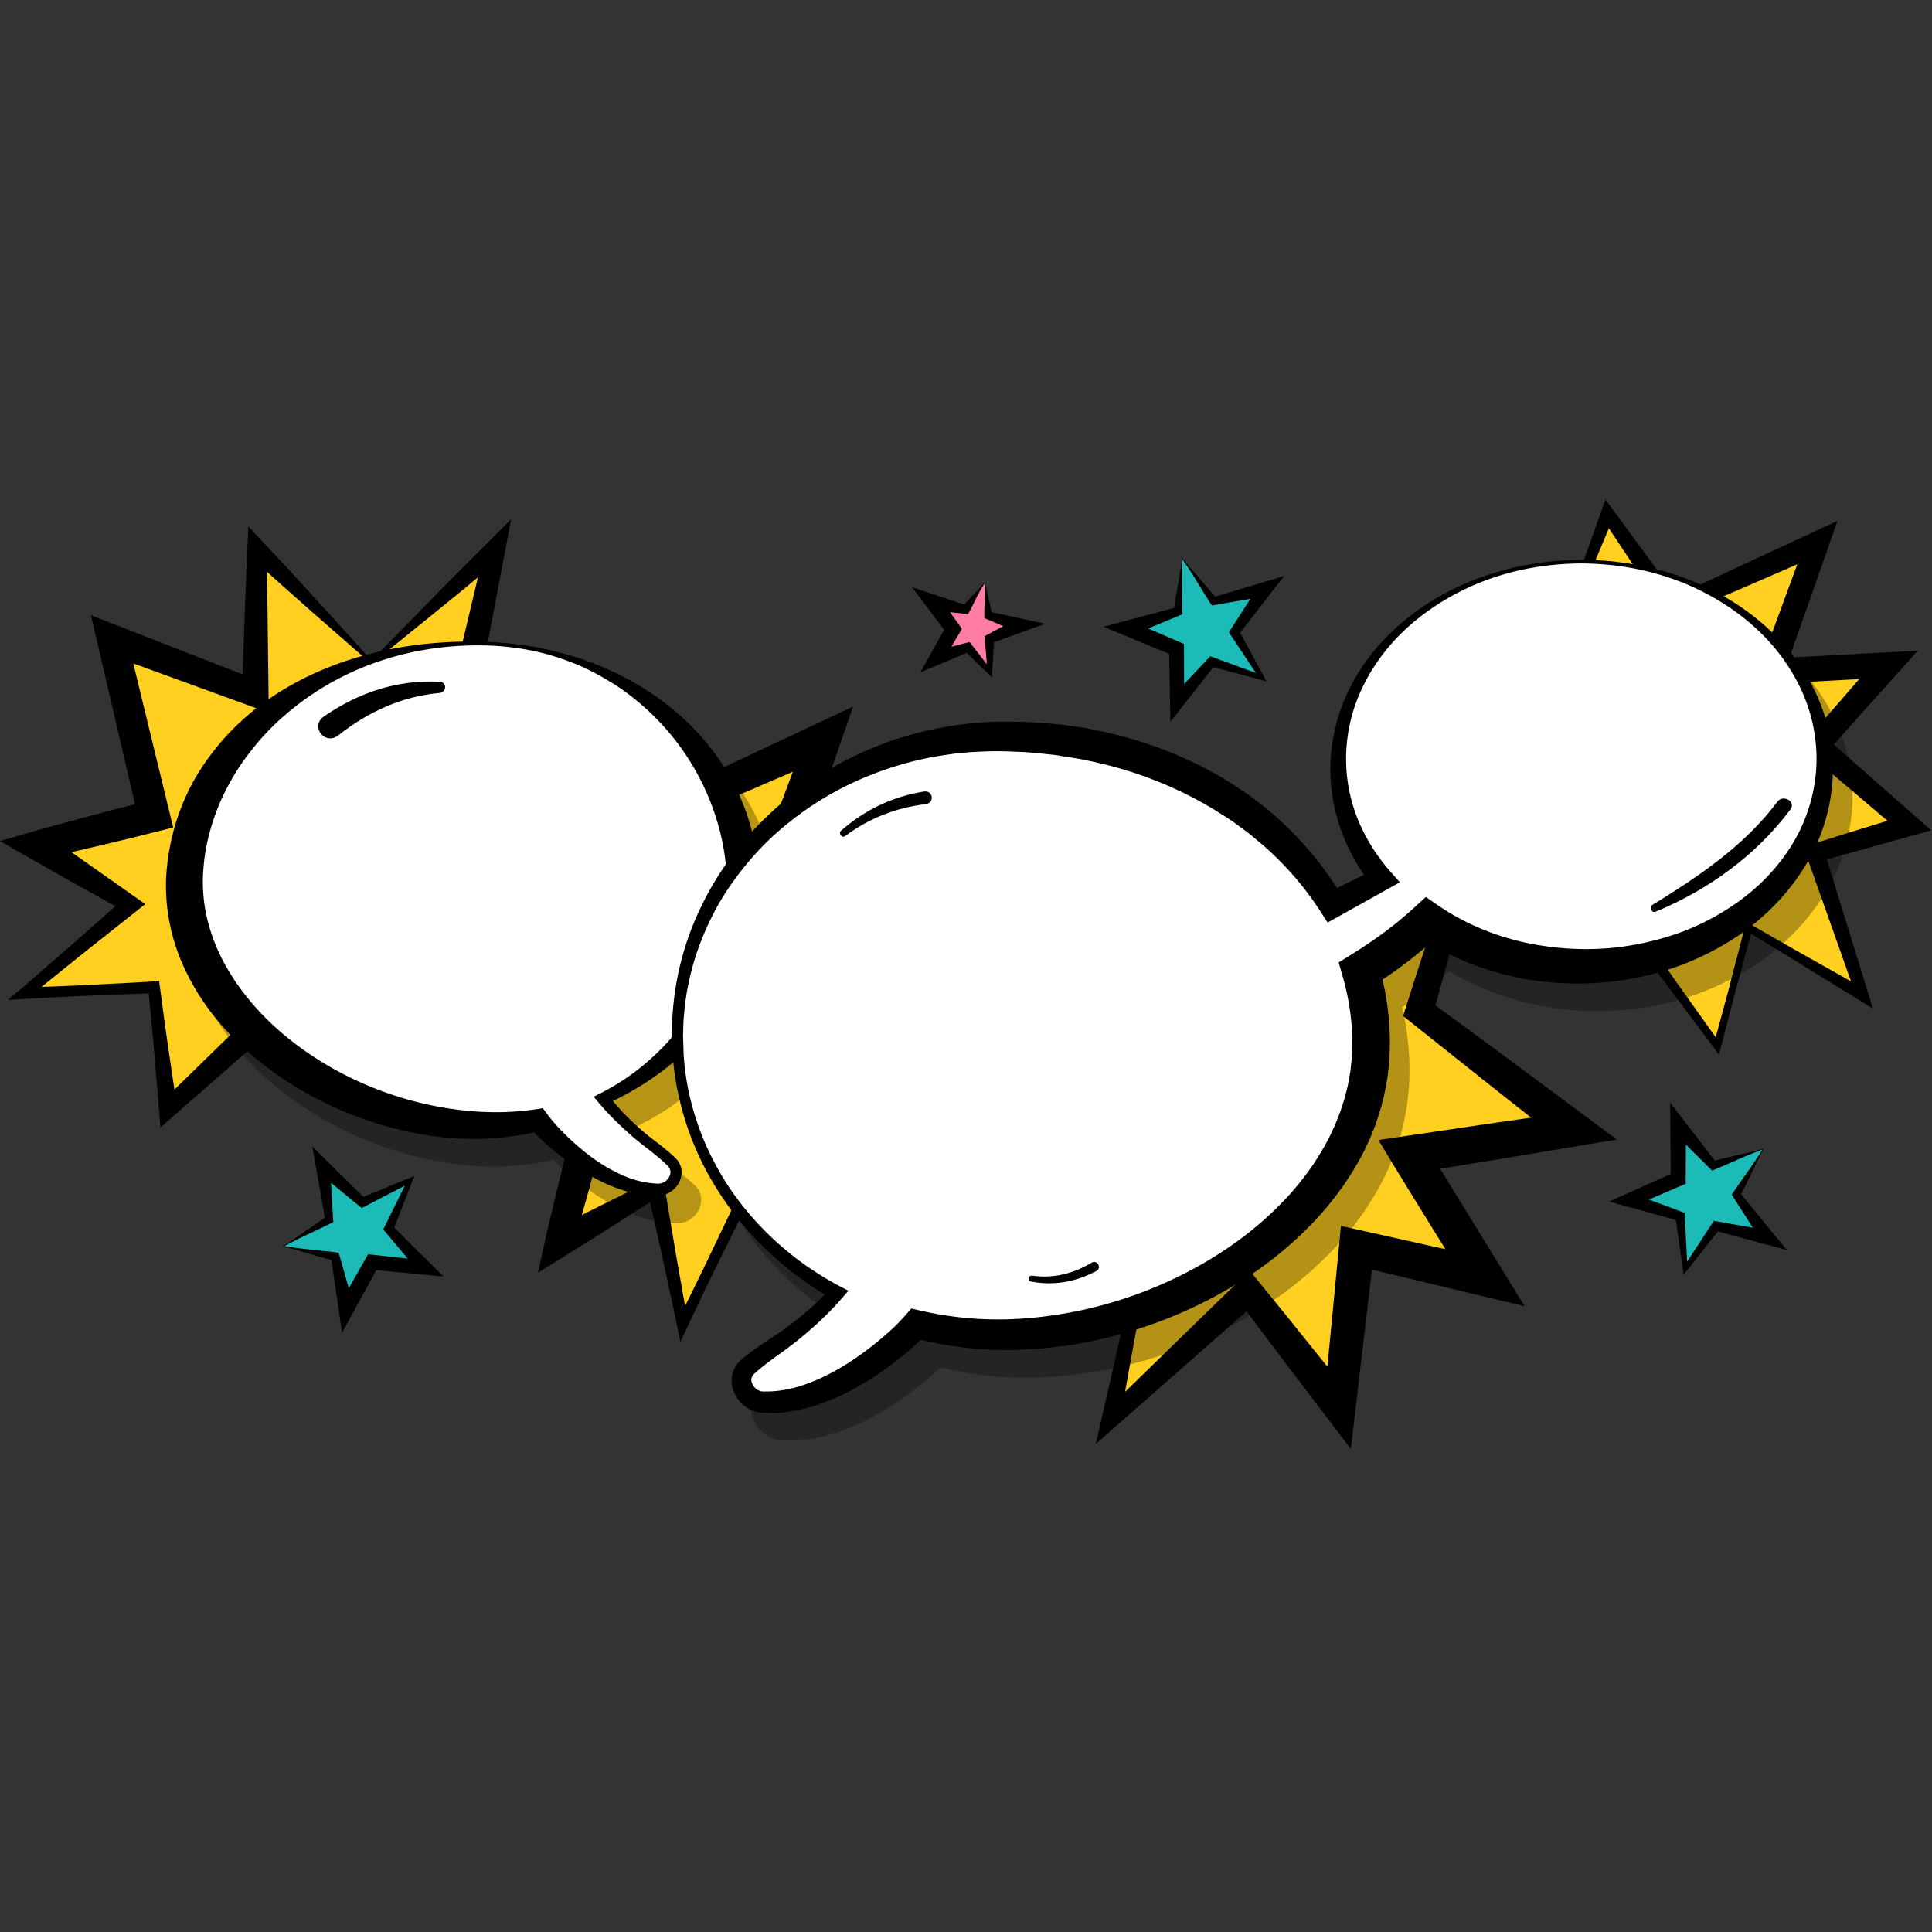 <svg xmlns="http://www.w3.org/2000/svg" width="120" height="120"><rect width="100%" height="100%" fill="#333333" stroke="none"/><g fill="none" fill-rule="evenodd"><path fill="#FFD01F" d="m80.77 59.43-5.878-8.365-.104 9.546-9.485-3.578 3.65 10.282-10.222 2.937 6.937 3.673-5.841 6.61 11.35-3.1-2.166 10.655 8.54-7.9 5.651 7.237 1.063-9.932 7.956 1.84-4.691-7.623 10.212-1.582-9.581-7.338 2.74-9.206z"/><path fill="#000" d="m87.352 70.551-1.736.257.92 1.522c.772 1.277 1.564 2.541 2.345 3.812l.893 1.447-5.262-1.173-1.222-.272-.12 1.232-.724 7.511-1.333-1.66-1.44-1.788-1.45-1.78-.594-.731-.657.629c-1.4 1.342-2.784 2.7-4.175 4.053l-2.916 2.838c.214-1.2.43-2.398.651-3.595l.495-2.673.508-2.67.113-.592-.566.163c-1.885.543-3.778 1.053-5.667 1.581l-2.838.773-1.676.445c.226-.245.452-.491.677-.738l1.49-1.625 3.01-3.227.458-.491-.613-.362-3.384-1.997-1.508-.885.51-.14 2.566-.7L66.668 69l2.557-.73 1.017-.291-.36-.997L66.86 58.6l7.64 2.788 1.125.411-.012-1.178-.052-4.774c-.008-.99-.024-1.981-.042-2.972.164.214.327.43.492.641l1.605 2.06 3.13 3.963 5.151-2.628c.876-.45 1.762-.898 2.649-1.365l1.267-.667-1.01 3.092c-.499 1.521-.99 3.046-1.475 4.571l-.178.562.485.386 4.72 3.761 2.745 2.167-2.636.378-5.111.756zm10.554.647 2.518-.42-2.031-1.508-4.844-3.598-4.39-3.23c.37-1.343.74-2.687 1.1-4.034l1.25-4.64.427-1.59-1.35.855-2.395 1.516-2.417 1.557-4.98 3.217-2.748-4.402-1.334-2.124c-.44-.702-.89-1.388-1.336-2.077l-1-1.546-.078 1.884c-.066 1.59-.131 3.181-.179 4.772l-.117 3.587-8.371-3.262-1.879-.731.673 1.924 3.252 9.304-1.549.447-2.55.753-2.546.768c-.848.26-1.699.508-2.544.775l-2.164.684 1.994.963 1.768.853 1.774.842 2.93 1.381-2.364 2.824-1.43 1.68c-.479.558-.95 1.122-1.434 1.676l-.785.9 1.142-.32 2.833-.794 2.837-.777c1.702-.453 3.4-.918 5.105-1.363l-.45 2.075-.587 2.654a697.537 697.537 0 0 1-1.203 5.302l-.393 1.709 1.335-1.174 4.37-3.84c1.22-1.074 2.442-2.145 3.657-3.223l.832 1.111 1.385 1.832 2.778 3.656L83.903 90l.29-2.466 1.02-8.674 6.747 1.616 2.732.654-1.48-2.412-2.342-3.814c-.475-.77-.947-1.542-1.421-2.313l3.36-.544 5.097-.85z"/><path fill="#FFD01F" d="m23.074 41.128-7.12-6.996-.098 8.953L6.96 39.73l2.605 10.946-7.302 1.836 5.842 3.672-6.572 5.508 8.032-.367.873 7.533 8.009-7.41 4.626 3.916 1.67-6.443 7.463 1.725-4.4-7.149 9.578-1.484-8.987-6.881 2.343-10.98z"/><path fill="#000" d="m27.629 52.335-1.735.256.92 1.524c.723 1.198 1.466 2.383 2.198 3.575l.747 1.21-1.029-.23-3.738-.829-1.061-.235-.251 1.035-1.201 4.95-1.115-.907c-.393-.317-.782-.639-1.18-.951l-1.186-.944-.604-.48-.525.505c-1.312 1.26-2.608 2.538-3.91 3.808l-3.125 3.052c-.132-.878-.263-1.757-.388-2.636-.09-.626-.184-1.25-.265-1.877l-.252-1.88-.047-.346-.333.022c-1.337.088-2.676.143-4.014.217-.67.037-1.339.06-2.008.09l-.947.033c.282-.227.565-.454.846-.682l1.669-1.346 1.68-1.333 1.68-1.33.568-.448-.627-.442-2.825-1.99c-.379-.265-.756-.533-1.136-.797l1.714-.396 1.83-.44 1.826-.457.952-.237-.232-.955-2.246-9.237 7.288 2.654 1.127.41-.014-1.177-.055-4.478c-.01-1.037-.03-2.074-.05-3.111.293.267.585.532.88.793l1.908 1.693 3.71 3.247 3.977-3.218c.677-.552 1.366-1.104 2.051-1.675l.584-.487-.859 3.622a722.49 722.49 0 0 0-1.278 5.467l-.12.525.444.355 4.422 3.534 2.45 1.937-2.32.33-4.795.707zm9.92.745 2.518-.421-2.032-1.506-4.546-3.37-4.131-3.031c.324-1.65.644-3.3.956-4.95l1.047-5.517.387-2.038-1.432 1.431-1.768 1.767c-.593.592-1.182 1.203-1.782 1.813l-3.69 3.76-3.411-3.75-1.652-1.805c-.546-.597-1.098-1.177-1.645-1.759l-.946-1.006-.062 1.427a376.414 376.414 0 0 0-.176 4.475l-.112 3.29-7.784-3.039-1.639-.64.405 1.737 2.331 10.004-.883.223-1.82.478-1.818.493c-.605.167-1.212.324-1.815.5L0 52.243l1.794 1.024 1.5.856c.497.287 1.003.563 1.505.845l2.364 1.318-1.012.898-1.606 1.42-1.618 1.409c-.54.467-1.075.942-1.62 1.404l-.81.688 1.053-.059 2.007-.111c.67-.032 1.338-.07 2.008-.094 1.224-.045 2.447-.103 3.671-.138l.152 1.55c.064.63.115 1.26.17 1.89.114 1.258.217 2.519.316 3.78l.088 1.109.861-.755 4.105-3.595c1.172-1.029 2.347-2.054 3.514-3.087l.582.524c.374.34.756.671 1.134 1.007l2.275 2.004 1.178 1.038.428-1.552 1.482-5.37 2.7.65 3.725.89 2.731.654-1.48-2.412-2.196-3.577c-.426-.691-.85-1.384-1.275-2.077l3.042-.494 4.78-.8z"/><path fill="#FFD01F" d="m34.778 53.359-9.518 2.93 7.765 4.38-7.193 6.242 10.8 2.948-1.9 7.325 6.005-3.395 1.655 8.441 3.531-7.265 6.991 2.841-2.625-10.621 5.635-2.207-4.82-4.563 5.082-5.76-8.347.457 3.297-9.165-10.312 4.632-8.457-7.332z"/><path fill="#000" d="M52.767 65.203c-.466.195-.933.385-1.396.585l-1.392.595-.708.303.188.706c.471 1.762.964 3.518 1.448 5.277l1.164 4.217a263.07 263.07 0 0 1-2.485-.917c-.589-.221-1.18-.437-1.765-.666l-1.761-.679-.325-.125-.14.304c-.564 1.223-1.158 2.432-1.736 3.648-.288.608-.589 1.21-.884 1.815l-.424.852-.19-1.074-.374-2.118-.358-2.121-.354-2.123-.12-.714-.686.341-3.091 1.54c-.413.206-.827.41-1.239.62l.476-1.703.492-1.826.479-1.83.249-.955-.945-.253-9.136-2.447 5.81-5.16.899-.798-1.035-.552-3.933-2.098c-.91-.489-1.824-.969-2.739-1.447.373-.131.745-.262 1.114-.396l2.392-.874 4.611-1.717-.9-5.053c-.157-.863-.309-1.736-.479-2.614l-.144-.75 2.749 2.496a709.701 709.701 0 0 0 4.157 3.75l.4.358.523-.222 5.203-2.21 2.864-1.233-.823 2.207-1.682 4.57-.609 1.654 1.77-.081c1.392-.064 2.783-.152 4.174-.226l1.413-.08-.693.799-2.516 2.902-.713.823.782.718 3.742 3.433-1.324.55zm-.135-4.838 1.862-2.072 2.563-2.86 1.88-2.097-2.814.15-4.174.223c-.808.045-1.616.087-2.424.13l1.028-2.922 1.594-4.603.84-2.425-2.289 1.071-5.12 2.397-4.625 2.193a735.617 735.617 0 0 0-3.861-3.217l-4.312-3.57-1.592-1.317.562 1.949.695 2.408c.232.807.482 1.62.727 2.442l1.51 5.059-4.907 1.214-2.367.592c-.782.196-1.552.405-2.322.609l-1.332.353 1.215.738c1.271.772 2.542 1.544 3.821 2.301l2.817 1.676-6.384 5.414-1.344 1.14 1.71.475 9.846 2.739-.229.886-.456 1.836-.44 1.84c-.145.614-.3 1.226-.435 1.842l-.462 2.095 1.754-1.092 1.466-.913c.49-.302.972-.616 1.46-.924l2.282-1.455.299 1.324.47 2.1.452 2.102c.15.701.306 1.4.449 2.103l.212 1.044.453-.957.865-1.825c.293-.606.58-1.214.881-1.817.548-1.101 1.084-2.209 1.64-3.306l1.425.61c.58.244 1.154.502 1.73.754 1.153.504 2.303 1.017 3.45 1.534l1.01.455-.246-1.123-1.169-5.346c-.335-1.528-.666-3.056-1.008-4.582l.737-.262c.476-.168.948-.346 1.421-.519l2.84-1.047 1.47-.542-1.149-1.122-3.975-3.883z"/><path fill="#FFD01F" d="m95.953 41.958-5.574.758 6.755 3.809-6.257 5.43 9.395 2.565-3.102 3.596 4.138-.49 5.355 7.344 1.947-7.344 7.059 4.162-2.92-8.814 5.84-1.713-5.727-4.957 4.422-5.01-7.262.397 2.868-7.973-8.971 4.03-4.072-5.828z"/><path fill="#000" d="m112.589 52.424-.576.182.195.55 2.762 7.799-2.678-1.51c-1.193-.665-2.374-1.35-3.559-2.03l-.28-.162-.078.31c-.307 1.229-.636 2.451-.952 3.678-.157.613-.327 1.223-.492 1.835l-.366 1.348-2.349-3.296-2.608-3.723-.116-.165-.227.015-2.677.174.618-.688c.265-.294.52-.595.782-.893l.78-.895.69-.796-1.014-.273-8.284-2.23 5.333-4.71.598-.529-.688-.372-3.411-1.844a327.95 327.95 0 0 0-2.418-1.297c.569-.107 1.135-.215 1.693-.324.93-.185 1.842-.374 2.731-.563l2.116-4.917L99.18 34.6l.75-1.788 1.537 2.315 1.976 2.956.262.39.45-.193 4.517-1.944 2.963-1.288-.885 2.4-1.46 3.977-.403 1.1 1.176-.053c1.211-.055 2.42-.132 3.631-.196l1.79-.1-3.167 3.643-.491.564.56.476 4.845 4.121-1.738.535c-.97.296-1.937.604-2.905.91zm6.187-.522 1.176-.329-.93-.818-5.126-4.512 3.968-4.43 1.253-1.4-1.875.102-3.632.194c-.821.046-1.643.09-2.465.135l1.016-2.883 1.403-3.998.566-1.613-1.532.71-4.461 2.069-4.032 1.888-1.807-2.476-2.105-2.865-.477-.648-.262.738-.887 2.494-.88 2.52-1.78 5.12-2.842.196c-.928.07-1.84.139-2.74.225l-1.19.114 1.05.628c1.11.663 2.22 1.326 3.337 1.979l2.666 1.566-5.717 4.874-.893.762 1.136.315 8.386 2.32-.095.111c-.256.302-.517.6-.77.904l-.757.915c-.25.306-.508.606-.754.918l-.972 1.234 1.487-.256 3.91-.673 2.605 3.437 2.718 3.642.296.398.124-.477.476-1.84c.16-.612.315-1.226.482-1.837.304-1.117.6-2.237.91-3.353 1.078.652 2.157 1.3 3.227 1.966l3.49 2.15.856.528-.303-.98-2.562-8.293c.793-.215 1.585-.43 2.376-.653l2.932-.818z"/><path fill="#1DBBB8" d="m73.439 34.7 1.95 2.64 3.183-.749-1.894 2.68 1.693 2.815-3.12-.983-2.139 2.489-.034-3.29-3.014-1.276 3.1-1.049z"/><path fill="#000" d="m73.547 42.488-.006-2.19-.001-.302-.283-.122-1.94-.839 1.932-.803.179-.074.002-.158c.007-.508 0-1.019-.007-1.56-.006-.541 0-1.114.029-1.693.327.473.633.952.914 1.412.282.46.55.899.827 1.327l.079.122.171-.03 2.221-.383-1.224 1.907-.11.173.099.149 1.574 2.372-2.665-.974-.168-.061-.14.15-1.483 1.577zm6.212-6.711-1.287.385-3.001.899a60.74 60.74 0 0 0-1.01-1.18c-.37-.42-.713-.822-1.036-1.228a28.52 28.52 0 0 1-.246 1.584 58.19 58.19 0 0 0-.252 1.525l-3.018.8-1.367.363 1.333.553 2.746 1.138.053 2.98.022 1.237.748-.953 1.917-2.444 2.966.79.335.09-.166-.306-1.47-2.71 1.903-2.454.83-1.07z"/><path fill="#FF7CA3" d="m61.168 36.18.211 2.047 1.952.62-1.87.834.018 2.059-1.368-1.531-1.94.653 1.024-1.782-1.217-1.654 2.002.43z"/><path fill="#000" d="m60.224 39.877-.206.053-.929.24.507-.857.152-.257-.18-.252-.561-.78.917.095.204.022.07-.129c.145-.266.279-.542.43-.844.15-.302.327-.624.528-.94.02.37.02.735.007 1.071-.013.337-.026.647-.026.954v.136l.169.072 1.011.43-.974.522-.188.1.014.17.126 1.58-.966-1.25-.105-.136zm4.691-1.139-1.452-.312-1.878-.404a26.541 26.541 0 0 0-.2-.914 13.217 13.217 0 0 1-.205-.975 11.64 11.64 0 0 1-.66.735 24.22 24.22 0 0 0-.623.679l-1.817-.6-1.43-.472.937 1.242 1.057 1.401-.853 1.523-.625 1.117 1.143-.478 1.737-.727 1.324 1.285.235.227.02-.327.115-1.846 1.769-.643 1.406-.51z"/><path fill="#1DBBB8" d="m109.51 71.37-1.658 2.835 1.927 2.657-3.192-.71-1.918 2.665-.316-3.274-3.111-1.01 2.998-1.314-.007-3.289 2.17 2.462z"/><path fill="#000" d="m106.35 75.98-1.558 2.383-.148-2.848-.009-.18-.192-.071-2.022-.758 2.003-.86.277-.119.001-.309.012-2.124 1.488 1.477.138.137.146-.06c.467-.191.932-.397 1.426-.614a26.442 26.442 0 0 1 1.56-.633 29.73 29.73 0 0 1-.936 1.397c-.312.44-.61.859-.893 1.283l-.081.12.094.148 1.217 1.907-2.224-.39-.201-.036-.098.15zm4.637 1.664-.854-1.041-1.992-2.43c.24-.47.47-.943.686-1.396.241-.505.474-.98.722-1.438-.494.143-1.004.266-1.548.39-.482.11-.988.23-1.494.36l-1.909-2.484-.865-1.125.014 1.451.028 2.987-2.708 1.21-1.124.503 1.164.321 2.985.823.432 3.056.048.345.216-.273 1.908-2.417 2.989.807 1.302.351z"/><path fill="#1DBBB8" d="m17.62 77.407 2.829-1.65-.382-3.267 2.435 2.194 2.971-1.374-1.323 3.008 2.218 2.417-3.253-.336-1.6 2.868-.688-3.216z"/><path fill="#000" d="m23.162 77.936-.298-.033-.153.268-1.047 1.845-.575-2.021-.053-.188-.156-.02c-.501-.064-1.007-.114-1.543-.169a26.07 26.07 0 0 1-1.669-.219 29.602 29.602 0 0 1 1.498-.755c.488-.23.95-.447 1.405-.676l.13-.065-.01-.175-.13-2.263 1.746 1.438.158.13.16-.082 2.52-1.306-1.262 2.554-.08.16.132.158 1.392 1.659-2.165-.24zm3.528.5-2.199-2.191 1.116-2.876.125-.324-.32.131-2.843 1.164-2.21-2.178-.963-.95.236 1.329.55 3.101c-.438.291-.87.589-1.28.877-.456.32-.891.62-1.33.896.5.12 1.004.264 1.538.425.474.142.974.287 1.478.424l.45 3.106.205 1.407.696-1.27 1.434-2.616 2.95.282 1.224.117-.857-.854z"/><path fill="#000" d="M47.83 53.007a13.79 13.79 0 0 0-2.413-4.759 15.204 15.204 0 0 0-1.785-1.944 17.37 17.37 0 0 0-2.062-1.599 18.53 18.53 0 0 0-4.633-2.188 22.028 22.028 0 0 0-2.464-.613 22.682 22.682 0 0 0-2.514-.299c-2.37-.13-4.76.035-7.1.558-2.336.53-4.629 1.428-6.686 2.795a16.036 16.036 0 0 0-2.841 2.406c-.846.924-1.61 1.948-2.208 3.076a13.74 13.74 0 0 0-1.302 3.612 15 15 0 0 0-.27 1.916c-.047.656-.031 1.318.035 1.972a12.222 12.222 0 0 0 1.022 3.777 14.712 14.712 0 0 0 2.03 3.269c1.62 1.97 3.626 3.536 5.8 4.73a22.528 22.528 0 0 0 6.967 2.45c1.217.215 2.45.308 3.69.284a17.588 17.588 0 0 0 3.294-.402c.16.17.325.336.497.496.28.256.555.491.843.725.574.462 1.176.892 1.81 1.272 1.26.759 2.677 1.362 4.204 1.438.095.006.19.005.285.005h.072l.091-.005a1.478 1.478 0 0 0 .807-.336c.349-.29.6-.744.547-1.255a1.243 1.243 0 0 0-.3-.668c-.086-.095-.148-.148-.216-.214l-.206-.185a17.357 17.357 0 0 0-.848-.683 16.286 16.286 0 0 1-1.601-1.363 14.78 14.78 0 0 1-1.092-1.178 17.658 17.658 0 0 0 3.94-2.562c1.319-1.142 2.476-2.51 3.348-4.067a13.73 13.73 0 0 0 1.672-5.09c.208-1.792.083-3.635-.414-5.37" opacity=".29"/><path fill="#FFF" d="M30.736 40.001c8.946.493 15.835 7.58 15.386 15.828-.298 5.47-3.75 10.074-8.65 12.414a16.72 16.72 0 0 0 1.997 2.065c.727.645 1.546 1.175 2.239 1.856.687.677.009 1.729-.825 1.73-2.463.003-4.948-1.758-6.644-3.407-.296-.288-.57-.593-.828-.91a17.53 17.53 0 0 1-4.302.294c-8.946-.493-18.089-7.294-17.64-15.542.45-8.248 8.646-14.913 19.267-14.328"/><path fill="#000" d="M43.902 61.008a14.33 14.33 0 0 1-2.678 3.98 15.153 15.153 0 0 1-1.828 1.617c-.655.488-1.354.921-2.085 1.294l-.436.223.303.359c.473.561.981 1.086 1.514 1.577.268.245.53.488.816.722.28.234.569.449.846.67.277.22.55.439.806.669l.189.174c.059.058.13.125.162.163a.55.55 0 0 1 .13.296c.024.208-.1.464-.305.612a.754.754 0 0 1-.327.144c-.028.006-.057.007-.084.01h-.042l-.062-.003c-.083-.004-.165-.007-.247-.015a5.963 5.963 0 0 1-1.93-.513 9.916 9.916 0 0 1-1.766-1.017c-.556-.4-1.082-.845-1.58-1.32a16.51 16.51 0 0 1-.719-.733 10.169 10.169 0 0 1-.635-.777l-.227-.307-.436.065c-2.253.336-4.527.185-6.735-.298a21.385 21.385 0 0 1-6.272-2.468c-1.93-1.147-3.686-2.595-5.037-4.33a13.335 13.335 0 0 1-1.7-2.77c-.22-.49-.402-.994-.547-1.506a9.55 9.55 0 0 1-.319-1.558 10.335 10.335 0 0 1-.065-1.586c.031-.54.078-1.082.178-1.616.192-1.069.519-2.115.967-3.119.46-.996 1.022-1.96 1.708-2.843a15.62 15.62 0 0 1 2.32-2.458 17.47 17.47 0 0 1 6.01-3.35c2.22-.725 4.593-1.004 6.941-.885.832.056 1.66.159 2.475.334.814.177 1.611.427 2.384.73.774.3 1.51.69 2.217 1.114.71.422 1.377.908 1.996 1.445a15.418 15.418 0 0 1 4.953 8.053c.737 3.05.455 6.322-.853 9.221m2.71-9.714a13.793 13.793 0 0 0-2.412-4.76 15.237 15.237 0 0 0-1.785-1.944 17.367 17.367 0 0 0-2.062-1.599 18.517 18.517 0 0 0-4.633-2.188 22.03 22.03 0 0 0-2.464-.613 22.688 22.688 0 0 0-2.514-.299c-2.37-.13-4.76.035-7.1.558-2.336.53-4.629 1.428-6.686 2.795a16.046 16.046 0 0 0-2.841 2.406c-.846.925-1.61 1.948-2.208 3.077a13.738 13.738 0 0 0-1.302 3.61 14.73 14.73 0 0 0-.27 1.918c-.048.655-.031 1.317.035 1.972a12.218 12.218 0 0 0 1.022 3.776 14.705 14.705 0 0 0 2.03 3.27c1.62 1.968 3.626 3.535 5.8 4.729a22.523 22.523 0 0 0 6.967 2.45c1.217.215 2.45.308 3.69.284a17.59 17.59 0 0 0 3.294-.402c.161.17.325.336.497.496.28.257.555.491.843.725a15.95 15.95 0 0 0 1.81 1.272c1.26.76 2.677 1.362 4.204 1.438.095.006.19.005.285.005h.072l.091-.005a1.48 1.48 0 0 0 .807-.336c.349-.29.6-.744.547-1.255a1.244 1.244 0 0 0-.3-.668c-.086-.095-.148-.147-.216-.213l-.207-.185a17.387 17.387 0 0 0-.847-.684 16.222 16.222 0 0 1-1.601-1.363 14.83 14.83 0 0 1-1.092-1.178 17.654 17.654 0 0 0 3.94-2.562c1.319-1.141 2.476-2.509 3.348-4.067a13.73 13.73 0 0 0 1.672-5.09c.208-1.791.083-3.635-.414-5.37"/><path fill="#000" d="M114.87 47.455c-.205-1.156-.623-2.258-1.156-3.283a12.724 12.724 0 0 0-2.025-2.78 15.142 15.142 0 0 0-2.625-2.17 16.391 16.391 0 0 0-3.02-1.53 17.79 17.79 0 0 0-3.247-.904 18.331 18.331 0 0 0-3.352-.3 18.37 18.37 0 0 0-7.227 1.472c-2.276.984-4.355 2.497-5.91 4.493a13.1 13.1 0 0 0-1.04 1.588c-.298.56-.57 1.139-.78 1.744a11.133 11.133 0 0 0-.638 3.791c.01 1.296.252 2.595.707 3.818.346.938.814 1.83 1.378 2.655l-1.677.821a20.636 20.636 0 0 0-2.533-3.222c-.55-.593-1.157-1.128-1.77-1.653l-.957-.74c-.32-.246-.664-.457-.995-.686-2.695-1.773-5.754-2.929-8.888-3.54-.39-.09-.785-.148-1.181-.199-.396-.05-.79-.12-1.187-.15-.795-.06-1.589-.139-2.385-.134a21.487 21.487 0 0 0-4.78.383c-.789.145-1.565.35-2.333.573a22.32 22.32 0 0 0-2.249.84c-1.463.645-2.864 1.432-4.142 2.389-2.56 1.899-4.69 4.386-6.069 7.252-1.406 2.85-2.013 6.073-1.796 9.229a18.266 18.266 0 0 0 3.077 8.854c1.638 2.465 3.853 4.52 6.378 6.06a21.255 21.255 0 0 1-2.522 2.145c-.348.249-.712.488-1.082.735-.37.246-.747.5-1.116.78l-.275.216c-.092.079-.171.133-.296.264a1.697 1.697 0 0 0-.474.893c-.062.347-.01.694.11.993.12.3.304.562.535.776.23.214.516.38.837.466.078.027.162.037.245.05l.125.016.09.003.365.012c.97.017 1.921-.161 2.818-.445a14.144 14.144 0 0 0 2.562-1.118c.81-.449 1.581-.955 2.314-1.51.366-.282.717-.562 1.075-.87.222-.195.434-.397.642-.604 1.606.395 3.26.61 4.917.634a26.679 26.679 0 0 0 5.413-.49c3.557-.701 6.985-2.07 10.04-4.083a23.549 23.549 0 0 0 4.207-3.555 20.427 20.427 0 0 0 1.747-2.178c.52-.779 1.014-1.582 1.405-2.446l.153-.32.134-.33c.087-.22.179-.44.26-.663.145-.453.308-.9.412-1.367.13-.46.207-.933.29-1.403.043-.236.058-.475.087-.712.026-.238.054-.476.057-.716a16.744 16.744 0 0 0-.436-4.739 26.537 26.537 0 0 0 2.919-2.232 17.807 17.807 0 0 0 5.83 2.17c2.334.426 4.73.399 7.046-.057a17.207 17.207 0 0 0 6.482-2.738c1.93-1.363 3.563-3.188 4.587-5.335 1.016-2.147 1.369-4.61.92-6.913" opacity=".297"/><path fill="#FFF" d="M98.228 34.885c-8.342 0-15.105 5.626-15.105 12.567 0 2.658.995 5.123 2.689 7.153a62.941 62.941 0 0 1-3.08 1.613c-3.68-6.137-11.23-10.481-20.5-10.481-11.132 0-20.156 8.32-20.156 18.582 0 6.806 3.97 12.755 9.89 15.992-.797.895-1.675 1.679-2.615 2.425-.946.75-1.998 1.352-2.903 2.15-.898.792-.128 2.144.906 2.202 3.055.172 6.257-1.843 8.472-3.773.387-.337.748-.696 1.089-1.071 1.694.426 3.476.658 5.316.658 11.132 0 22.933-7.812 22.933-18.075 0-1.547-.222-3.06-.642-4.517a26.244 26.244 0 0 0 4.142-3.133c2.604 1.775 5.934 2.841 9.564 2.841 8.342 0 15.105-5.626 15.105-12.566s-6.763-12.567-15.105-12.567"/><path fill="#000" d="M111.55 52.045c-1.027 1.85-2.573 3.38-4.365 4.485-.892.56-1.841 1.03-2.831 1.391a17.47 17.47 0 0 1-3.052.796c-2.076.356-4.22.293-6.27-.11-2.053-.408-4.024-1.21-5.726-2.383l-.744-.513-.676.621a23.876 23.876 0 0 1-1.912 1.58 29.14 29.14 0 0 1-2.064 1.392l-.762.474.247.861c.45 1.564.666 3.216.578 4.823 0 .2-.025.4-.047.599-.025.199-.034.4-.07.596-.072.395-.133.792-.243 1.179-.085.393-.225.772-.345 1.156-.069.19-.148.376-.221.564l-.11.282-.128.276c-.322.744-.744 1.446-1.188 2.132-.457.68-.967 1.328-1.517 1.945a21.494 21.494 0 0 1-3.762 3.267c-2.765 1.893-5.932 3.227-9.224 3.935-1.648.342-3.327.549-5.006.56a21.64 21.64 0 0 1-4.986-.558l-.52-.12-.334.38c-.274.312-.56.611-.862.892-.303.28-.634.562-.96.83a18.906 18.906 0 0 1-2.069 1.472c-.72.436-1.47.814-2.245 1.094-.773.282-1.575.463-2.372.482l-.298.003-.075.001-.039-.006c-.026-.003-.053 0-.08-.01a.697.697 0 0 1-.316-.158c-.2-.164-.312-.425-.287-.606a.473.473 0 0 1 .131-.267c.023-.035.119-.117.192-.184l.24-.203c.324-.268.672-.524 1.028-.782.355-.258.72-.519 1.081-.799a23.14 23.14 0 0 0 1.043-.872 19.948 19.948 0 0 0 1.925-1.923l.386-.447-.509-.268c-2.674-1.404-5.027-3.45-6.756-5.948-1.717-2.502-2.793-5.463-2.97-8.504l-.036-1.14c.018-.38.013-.76.048-1.138.034-.378.06-.758.123-1.132.03-.188.053-.376.089-.563l.116-.557c.314-1.485.858-2.912 1.552-4.253.702-1.34 1.602-2.565 2.61-3.68 1.012-1.113 2.177-2.077 3.416-2.914a19.698 19.698 0 0 1 3.972-2.044 20.46 20.46 0 0 1 4.302-1.13l.55-.079c.183-.025.369-.037.553-.057.184-.016.368-.038.553-.051l.554-.027a20.794 20.794 0 0 1 2.227.005c.748.012 1.489.105 2.23.177.372.037.737.114 1.105.168l.551.087c.185.026.364.074.547.11 2.915.584 5.723 1.679 8.223 3.258.308.204.63.39.927.61l.892.658c.565.474 1.147.932 1.667 1.459a19.23 19.23 0 0 1 2.804 3.422l.426.662.623-.347 3.075-1.716.787-.438-.582-.663a11.49 11.49 0 0 1-1.888-2.923 10.095 10.095 0 0 1-.845-3.39c-.08-1.176.049-2.37.377-3.514.328-1.147.871-2.232 1.554-3.224 1.372-1.992 3.367-3.523 5.564-4.56a16.38 16.38 0 0 1 3.465-1.153 18.24 18.24 0 0 1 3.637-.38 18.07 18.07 0 0 1 3.307.321 17.11 17.11 0 0 1 3.178.95c2.034.865 3.913 2.126 5.353 3.788a12.08 12.08 0 0 1 1.787 2.731c.457.985.77 2.032.895 3.1.28 2.135-.182 4.312-1.197 6.16m2.103-6.304c-.206-1.155-.624-2.257-1.157-3.282a12.72 12.72 0 0 0-2.025-2.78 15.123 15.123 0 0 0-2.626-2.17 16.403 16.403 0 0 0-3.018-1.531 17.767 17.767 0 0 0-3.248-.904 18.329 18.329 0 0 0-3.352-.3 18.38 18.38 0 0 0-7.227 1.472c-2.276.985-4.355 2.498-5.91 4.493-.379.504-.735 1.03-1.04 1.588-.298.56-.57 1.14-.78 1.744a11.14 11.14 0 0 0-.638 3.791c.01 1.296.252 2.596.707 3.819.346.937.814 1.829 1.378 2.654l-1.677.822a20.662 20.662 0 0 0-2.533-3.223c-.551-.593-1.157-1.127-1.77-1.653l-.957-.74c-.32-.246-.664-.456-.995-.686-2.695-1.773-5.754-2.928-8.888-3.54-.39-.09-.785-.148-1.181-.199-.396-.049-.79-.12-1.187-.15-.795-.06-1.589-.139-2.385-.133a21.502 21.502 0 0 0-4.78.382c-.789.145-1.565.35-2.334.574a22.24 22.24 0 0 0-2.248.84c-1.463.644-2.864 1.431-4.142 2.388-2.56 1.899-4.69 4.386-6.069 7.252-1.407 2.851-2.014 6.074-1.796 9.229a18.265 18.265 0 0 0 3.076 8.854c1.64 2.465 3.854 4.52 6.379 6.06a18.91 18.91 0 0 1-1.497 1.356c-.335.271-.682.544-1.025.79-.348.248-.712.487-1.082.734-.37.247-.746.5-1.116.781l-.275.215c-.093.08-.171.133-.296.264a1.697 1.697 0 0 0-.474.893 1.83 1.83 0 0 0 .11.993c.12.3.304.562.535.776.23.215.516.38.837.467.078.026.163.036.246.049l.124.016.09.004.365.011c.97.017 1.921-.16 2.818-.445a14.144 14.144 0 0 0 2.562-1.118c.81-.449 1.581-.955 2.314-1.51.366-.282.718-.562 1.075-.87.222-.194.434-.397.642-.604 1.606.396 3.26.61 4.917.635a26.661 26.661 0 0 0 5.413-.49c3.557-.702 6.985-2.07 10.04-4.084a23.529 23.529 0 0 0 4.207-3.555 20.43 20.43 0 0 0 1.747-2.178c.52-.778 1.015-1.582 1.405-2.446l.153-.32.134-.33c.087-.22.179-.439.26-.663.145-.453.307-.9.412-1.367.129-.46.207-.932.29-1.403.043-.235.058-.475.087-.712.026-.238.054-.476.057-.715a16.752 16.752 0 0 0-.436-4.74 26.558 26.558 0 0 0 2.918-2.232 17.796 17.796 0 0 0 5.83 2.17c2.335.427 4.731.4 7.047-.057a17.209 17.209 0 0 0 6.482-2.738c1.93-1.363 3.563-3.187 4.587-5.335 1.016-2.146 1.368-4.609.92-6.913"/><path fill="#000" d="M110.395 49.798c-2.035 2.73-4.89 4.639-7.745 6.4-.219.135-.073.537.18.431 3.268-1.353 6.249-3.5 8.376-6.354.364-.488-.452-.958-.81-.477M67.811 78.422c-1.12.682-2.39 1.003-3.695.813-.23-.034-.337.31-.099.36 1.42.286 2.823.023 4.094-.658.337-.18.03-.715-.3-.515M57.39 49.163c-1.953.312-3.666 1.134-5.156 2.438-.178.156.063.475.255.332 1.488-1.115 3.165-1.76 5.006-1.988.57-.07.463-.872-.106-.782m-30.077-6.819c-2.658-.13-5.003.658-7.19 2.152-.885.605.053 1.842.899 1.172 1.836-1.453 3.95-2.423 6.291-2.628.441-.038.45-.674 0-.696"/></g></svg>